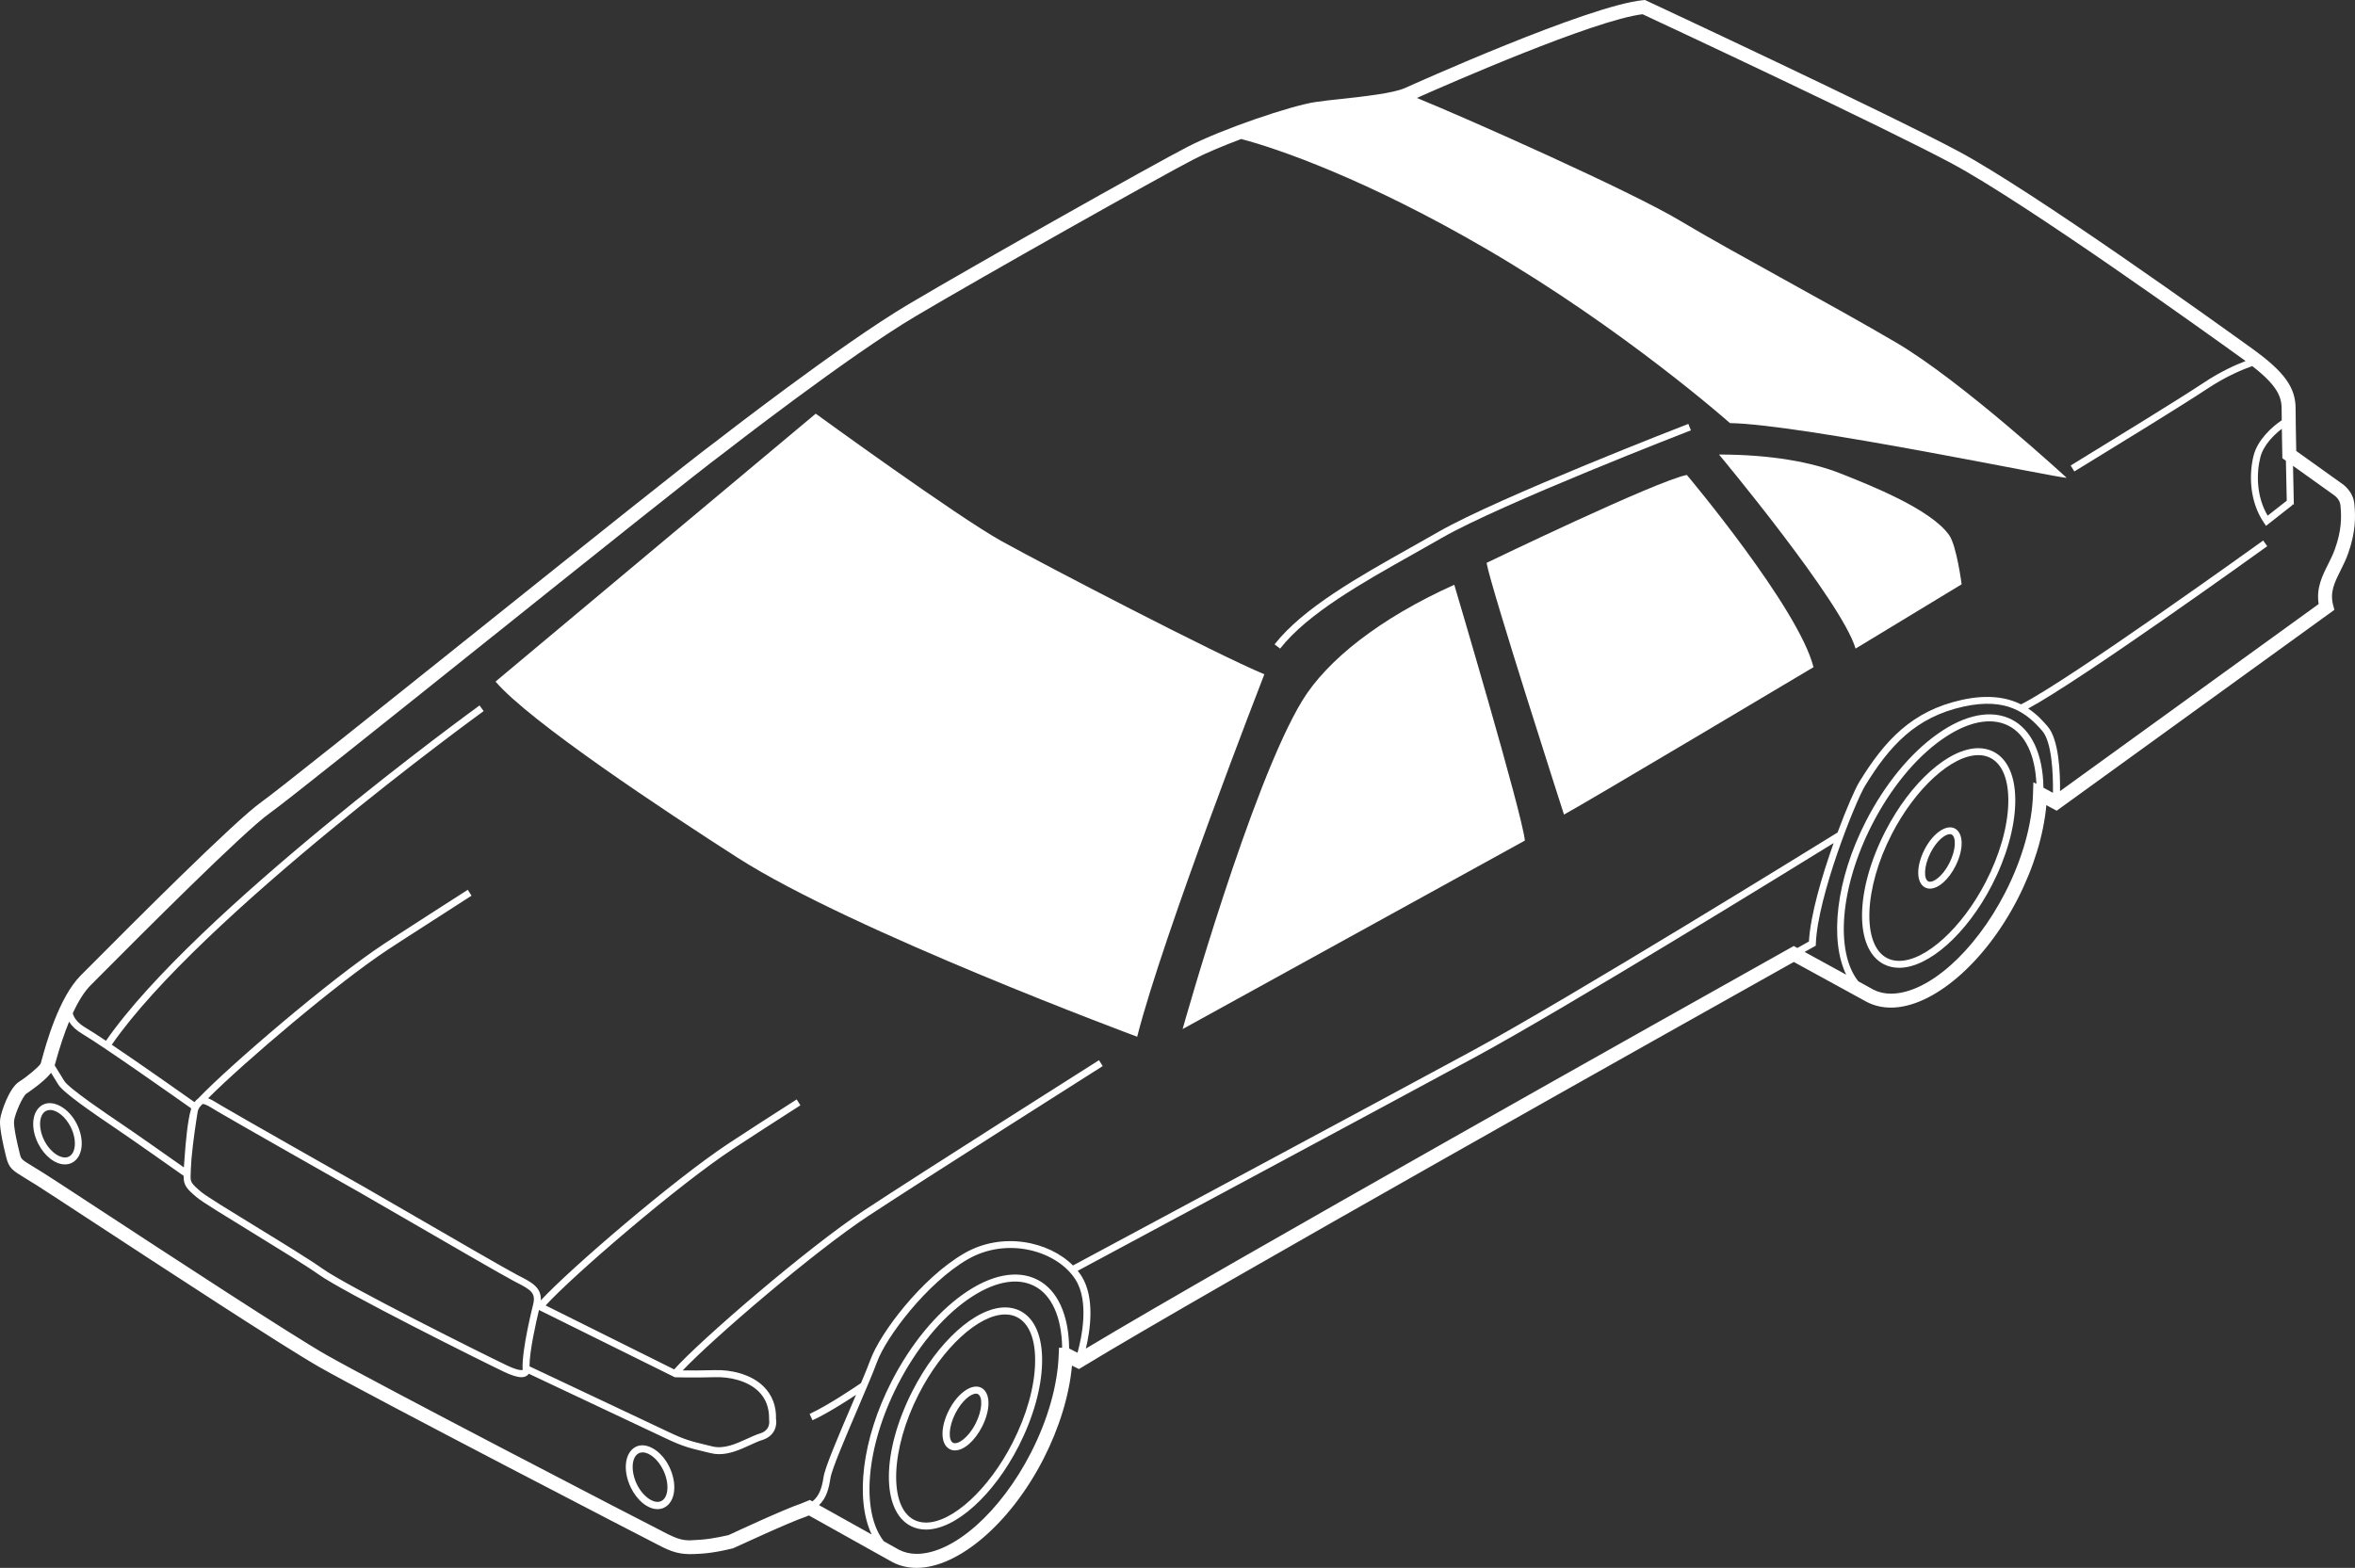 <svg width="922" height="614" xmlns="http://www.w3.org/2000/svg" xmlns:xlink="http://www.w3.org/1999/xlink" xml:space="preserve" overflow="hidden"><rect width="100%" height="100%" fill="#333333" stroke="none"/><defs><clipPath id="clip0"><rect x="453" y="1238" width="922" height="614"/></clipPath></defs><g clip-path="url(#clip0)" transform="translate(-453 -1238)"><path d="M15.217 0.631C11.132-1.494 5.067 1.94 1.966 8.077-1.24 14.44-0.447 21.146 3.776 23.335 4.634 23.786 5.575 24 6.591 24 10.38 24 14.582 20.739 17.037 15.878 20.244 9.526 19.44 2.83 15.217 0.631ZM14.656 14.655C12.264 19.387 7.756 22.369 4.993 20.921 2.199 19.472 1.903 14.161 4.337 9.322 6.316 5.406 9.629 2.68 12.402 2.68 12.984 2.68 13.513 2.809 13.989 3.056 16.794 4.504 17.09 9.815 14.656 14.655Z" fill="#FFFFFF" fill-rule="evenodd" transform="matrix(-1 0 0 1 485 1670)"/><path d="M15.219 0.662C11.144-1.562 5.068 2.014 1.967 8.417-1.241 15.044-0.447 22.017 3.777 24.307 4.634 24.777 5.576 25 6.582 25 10.382 25 14.573 21.603 17.029 16.552 20.247 9.915 19.442 2.942 15.219 0.662ZM14.658 15.256C12.265 20.184 7.756 23.291 4.994 21.782 2.199 20.273 1.903 14.742 4.348 9.691 6.327 5.612 9.641 2.774 12.414 2.774 12.996 2.774 13.525 2.897 14.002 3.165 16.796 4.674 17.092 10.216 14.658 15.256Z" fill="#FFFFFF" fill-rule="evenodd" transform="matrix(-1 0 0 1 717 1804)"/><path d="M27.643 0C27.643 0 0.912 89.958 0 100.178L134 174C134 174 107.074 77.953 87.111 45.314 77.487 29.579 56.926 13.183 27.643 0Z" fill="#FFFFFF" fill-rule="evenodd" transform="matrix(-1 0 0 1 1050 1467)"/><path d="M49.584 0C49.584 0 5.835 52.024 0 75.281 0 75.281 89.141 128.399 97.684 133 97.684 133 126.205 44.521 128 34.43 128 34.43 61.276 2.198 49.584 0Z" fill="#FFFFFF" fill-rule="evenodd" transform="matrix(-1 0 0 1 1163 1424)"/><path d="M47.505 7.389C35.922 11.976 11.985 21.399 4.861 31.612 1.949 35.777 0 50.815 0 50.815L41.529 76C46.834 57.76 95 0 95 0 74.679 0.011 58.678 2.964 47.505 7.389Z" fill="#FFFFFF" fill-rule="evenodd" transform="matrix(-1 0 0 1 1221 1416)"/><path d="M301 104.914C301 104.914 193.061 14.586 175.636 0 175.636 0 120.145 40.376 102.817 49.952 85.479 59.539 19.147 94.08 0 102.062 0 102.062 39.745 204.264 49.784 244 49.784 244 161.438 202.584 206.132 173.953 235.329 155.245 287.777 120.444 301 104.914Z" fill="#FFFFFF" fill-rule="evenodd" transform="matrix(-1 0 0 1 948 1400)"/><path d="M921.927 438.226C921.591 435.531 918.418 426.052 914.497 423.606 911.367 421.648 906.624 417.622 906.071 416.508 905.996 416.281 905.855 415.805 905.671 415.101 904.025 409.031 898.988 390.581 890.346 381.946L886.1 377.693C870.786 362.306 830.097 321.435 819.516 313.969 813.863 309.976 773.812 277.946 735.094 246.966 693.722 213.865 650.932 179.638 641.737 172.886 641.25 172.507 593.055 135.002 566.304 119.149 539.478 103.242 470.846 64.612 457.146 57.546 443.521 50.501 416.5 41.368 407.034 39.962 404.413 39.561 400.937 39.182 397.136 38.771 387.984 37.776 376.591 36.531 371.945 34.475 369.02 33.155 300.14 2.132 278.717 0.065L277.981 0 277.309 0.314C276.389 0.747 184.549 43.597 155.393 59.169 126.271 74.729 54.271 126.41 40.127 136.614 27.672 145.606 23.253 151.72 23.253 160.02 23.253 162.801 23.145 169.575 23.004 176.608L5.145 189.377C4.983 189.474 0.748 192.223 0.25 197.33-0.238 202.448-0.281 208.346 2.676 216.732 3.542 219.167 4.614 221.32 5.654 223.409 8.026 228.148 9.9 231.882 8.546 237.01L8.069 238.818 116.794 317.486 120.834 315.311C121.884 326.932 125.794 339.788 132.065 352.015 144.92 377.087 165.325 394.596 181.678 394.596 185.068 394.596 188.22 393.871 191.122 392.377L219.714 376.72 223.635 378.916C261.01 399.865 449.89 505.846 498.279 535.354L499.568 536.144 502.308 534.791C503.359 546.381 507.279 559.225 513.517 571.41 526.373 596.481 546.778 614.001 563.131 614.001 566.51 614.001 569.672 613.265 572.597 611.76L605.315 593.473 606.474 593.95C613.08 596.157 634.243 606.036 634.925 606.307 635.196 606.383 641.748 608.092 647.423 608.438L648.235 608.493C654.116 608.861 657.246 608.558 662.845 605.766 667.643 603.363 777.299 546.576 797.086 535.289 811.014 527.336 858.071 496.54 886.187 478.144 897.007 471.056 905.129 465.743 907.685 464.131 909.396 463.049 910.804 462.194 911.974 461.49 917.227 458.288 918.483 457.519 919.588 453.104 922.382 441.861 922.035 439.124 921.927 438.226ZM900.396 416.53C900.472 416.811 900.526 417.006 900.591 417.222 899.498 418.986 897.949 421.496 896.833 423.314 895.046 426.236 879.7 436.581 874.653 439.989 869.183 443.668 855.278 453.461 850.014 457.173 849.949 456.004 849.851 454.76 849.743 453.494 849.31 447.164 848.498 438.528 847.22 434.46 847.198 434.341 847.166 434.157 847.155 434.049 852.083 430.564 881.454 409.81 889.804 404.865 892.165 403.469 893.855 401.867 894.949 400.114 896.844 404.735 898.663 410.178 900.396 416.53ZM713.238 510.715C712.21 506.343 714.148 505.099 719.91 502.156L720.744 501.723C724.643 499.71 747.494 486.465 764.184 476.802 772.48 471.987 779.162 468.113 781.003 467.085 786.169 464.174 831.527 438.442 836.79 435.282L838.046 434.525C839.953 433.356 841.599 432.35 842.552 432.35 842.595 432.35 842.682 432.361 842.758 432.372 843.213 432.858 843.581 433.27 843.938 433.692 844.09 433.962 844.231 434.211 844.393 434.611 844.458 434.752 844.512 434.947 844.566 435.12 845.108 438.399 846.396 446.623 847.036 453.797 847.263 457.108 847.382 459.792 847.382 460.766 847.382 462.789 847.209 463.46 843.093 466.89 841.155 468.502 831.873 474.194 822.05 480.211 811.469 486.692 800.541 493.401 795.624 496.896 786.083 503.703 732.505 530.452 723.538 534.715 720.332 536.241 718.686 536.555 717.874 536.555 717.549 536.555 717.387 536.501 717.354 536.501L717.397 536.014C717.722 528.407 713.412 511.407 713.238 510.715ZM714.69 535.083C708.82 537.843 666.961 557.591 660.279 560.772 653.791 563.856 651.56 564.397 644.9 565.999L643.08 566.443C638.499 567.557 633.766 565.382 629.564 563.467 627.755 562.634 626.033 561.854 624.387 561.335 620.272 560.047 620.802 556.541 620.9 555.849 620.791 551.391 622.156 547.733 624.95 544.963 629.401 540.548 636.755 539.131 642.073 539.325 650.575 539.574 657.723 539.358 657.788 539.358L710.986 513.009C712.036 517.359 714.744 529.219 714.69 535.083ZM27.055 180.439 28.441 179.443 28.463 178.069C28.528 174.52 28.593 170.992 28.647 167.919 31.831 170.354 35.871 174.401 37.051 179.054 38.632 185.319 38.654 194.441 34.192 201.94L26.719 196.075C26.795 193.272 26.925 187.039 27.055 180.439ZM188.556 387.551C186.498 388.601 184.18 389.131 181.668 389.131 167.285 389.131 148.895 372.846 136.939 349.526 130.235 336.455 126.368 322.701 126.054 310.788L125.924 306.34 124.733 306.989C125.188 295.801 129.043 287.598 135.607 284.233 142.57 280.651 151.917 282.621 161.924 289.708 172.191 296.991 181.819 308.764 189.043 322.853 201.747 347.611 203.534 372.889 194.458 384.294L188.556 387.551ZM199.202 381.708C205.765 368.149 203.263 344.581 191.491 321.609 184.072 307.141 174.14 295.011 163.516 287.479 152.631 279.753 142.278 277.741 134.361 281.799 126.574 285.791 122.155 295.465 121.982 308.472L118.256 310.484C118.126 303.029 118.7 290.596 122.394 286.289 128.524 279.136 136.484 273.023 153.26 276.713 172.007 280.824 182.22 292.057 191.783 307.682 195.574 313.861 210.411 350.998 211.082 369.567L211.104 370.335 215.479 372.791 199.202 381.708ZM226.299 374.155 219.736 370.465 218.317 371.244 213.79 368.701C213.227 358.454 208.754 343.164 204.119 330.157 222.14 341.281 308.912 394.725 344.197 413.835 380.998 433.757 486.193 490.209 500.066 497.665 499.514 498.346 499.005 499.061 498.539 499.797 493.244 508.302 495.16 520.984 496.883 528.126 442.633 495.511 262.689 394.542 226.299 374.155ZM569.997 606.924C567.951 607.973 565.633 608.514 563.12 608.514 548.727 608.514 530.337 592.229 518.38 568.91 511.741 555.936 507.875 542.279 507.507 530.42L507.388 527.769 506.164 527.769C506.348 515.865 510.214 507.112 517.059 503.616 524.023 500.035 533.37 502.004 543.377 509.092 553.644 516.374 563.272 528.147 570.496 542.236 583.156 566.919 584.976 592.11 575.987 603.569L569.997 606.924ZM580.741 600.918C587.196 587.327 584.662 563.856 572.932 540.981 565.514 526.513 555.571 514.383 544.958 506.852 534.084 499.136 523.72 497.113 515.803 501.171 507.951 505.196 503.543 514.957 503.424 528.093L500.142 529.749C498.507 523.819 495.518 509.806 500.857 501.236 507.897 489.939 527.478 484.106 543.16 493.185 559.048 502.394 575.066 523.538 578.683 533.493 580.102 537.388 583.015 544.195 586.091 551.391 590.878 562.612 596.326 575.337 596.867 578.811 597.485 582.804 598.362 586.591 601.34 589.426L580.741 600.918ZM914.259 451.762C913.696 454.013 913.696 454.013 909.104 456.816 907.924 457.53 906.494 458.407 904.75 459.5 902.194 461.101 894.028 466.447 883.176 473.556 855.115 491.919 808.133 522.661 794.357 530.528 775.599 541.241 668.206 596.968 660.387 600.864 654.744 603.677 652.795 603.299 648.582 603.028L647.759 602.974C642.853 602.671 636.929 601.167 636.755 601.167 636.755 601.167 636.755 601.167 636.755 601.167 635.64 600.648 615.073 591.039 608.369 588.82L604.936 587.403 603.929 587.966C601.308 585.888 600.257 582.923 599.564 578.389 598.979 574.569 593.705 562.244 588.604 550.319 588.008 548.934 587.434 547.582 586.86 546.24 591.29 549.161 598.611 553.804 603.907 556.195L605.033 553.706C597.929 550.482 586.557 542.767 584.911 541.641 583.373 537.984 582.052 534.759 581.25 532.562 577.405 522.001 561.181 500.489 544.514 490.837 529.611 482.202 511.373 486.119 501.918 495.576 491.185 489.809 382.926 431.733 345.475 411.444 307.504 390.884 209.609 330.363 202.581 326.013 199.05 316.512 195.66 308.807 194.1 306.264 184.169 290.055 173.523 278.379 153.834 274.061 143.426 271.778 136.039 273.217 130.755 275.836 112.625 266.833 36.726 212.241 35.957 211.679L34.354 213.897C37.43 216.115 107.253 266.346 127.949 277.47 124.375 279.818 121.971 282.588 120.303 284.525 115.884 289.665 115.397 302.802 115.484 309.814L14.221 236.545C15.228 230.367 12.856 225.595 10.539 220.985 9.575 219.048 8.568 217.046 7.831 214.936 5.362 207.956 5.189 203.065 5.697 197.871 5.925 195.447 8.091 193.998 8.21 193.911L24.26 182.43C24.098 190.524 23.947 197.579 23.947 197.579L24.65 197.59 24.488 197.795 34.831 205.933 35.654 204.721C41.416 196.27 41.513 185.568 39.693 178.383 38.145 172.28 32.492 167.118 28.679 164.586 28.701 162.638 28.723 161.037 28.723 159.998 28.723 155.15 30.759 150.714 40.224 143.366 43.549 144.524 50.297 147.219 57.845 152.25 67.343 158.57 94.462 175.191 106.051 182.278L109.884 184.626 111.314 182.3 107.48 179.941C96.91 173.47 68.816 156.265 59.361 149.967 52.658 145.498 46.625 142.825 42.834 141.386 43.019 141.256 43.149 141.148 43.332 141.018 57.412 130.857 129.152 79.361 157.96 63.962 185.642 49.17 270.346 9.566 278.923 5.573 298.05 7.921 354.898 32.852 367.277 38.36 347.035 46.617 283.515 74.881 264.313 86.394 243.79 98.698 205.017 119.214 179.48 134.244 153.942 149.285 112.895 187.104 112.895 187.104 114.715 187.559 216.433 166.134 244.711 165.69 244.711 165.69 285.768 129.234 339.584 97.789 386.652 70.293 421.861 58.13 436.06 54.44 443.078 57.07 449.825 59.894 454.644 62.393 468.28 69.438 536.749 107.971 563.521 123.835 589.979 139.514 637.892 176.814 638.434 177.236 647.596 183.977 690.333 218.16 731.672 251.229 772.253 283.692 810.57 314.348 816.365 318.427 826.556 325.623 866.996 366.245 882.234 381.545L886.479 385.809C888.916 388.244 891.266 391.934 893.508 396.803 892.988 398.902 891.277 400.828 888.396 402.527 886.566 403.609 883.783 405.416 880.512 407.592 845.53 357.058 735.376 277.07 734.249 276.258L732.646 278.476C733.773 279.288 843.537 358.995 878.237 409.128 866.422 417.082 849.992 428.692 845.844 431.625 845.476 431.095 845.032 430.618 844.491 430.261 832.209 417.373 792.754 383.537 771.603 369.589L766.285 366.115C759.061 361.418 749.271 355.121 738.863 348.455L737.39 350.76C747.787 357.415 757.578 363.713 764.791 368.398L770.097 371.861C790.134 385.073 826.621 416.162 840.516 430.099 839.368 430.553 838.122 431.268 836.617 432.198L835.371 432.945C830.119 436.105 784.805 461.815 779.639 464.715 777.809 465.754 771.116 469.628 762.798 474.443 746.13 484.106 723.311 497.319 719.477 499.288L718.643 499.721C713.856 502.166 710 504.168 710.271 509.254 699.224 497.232 658.232 461.945 636.495 447.618 630.452 443.636 620.867 437.446 610.102 430.553L608.629 432.847C619.383 439.74 628.957 445.919 634.99 449.901 656.715 464.217 697.74 499.537 708.376 511.234L658.058 536.285C647.986 524.966 605.835 488.597 583.676 473.989 561.799 459.564 492.442 415.632 491.738 415.188L490.276 417.493C490.969 417.936 560.315 461.869 582.171 476.272 603.301 490.198 642.777 524.068 654.712 536.674 651.863 536.707 647.271 536.728 642.149 536.566 636.235 536.339 628.08 537.973 623.011 543.004 619.676 546.327 618.041 550.666 618.192 555.6 617.748 557.764 618.311 562.287 623.575 563.932 625.059 564.397 626.705 565.144 628.427 565.945 632.098 567.622 636.159 569.472 640.438 569.472 641.521 569.472 642.614 569.353 643.719 569.083L645.549 568.639C652.221 567.038 654.723 566.432 661.459 563.229 667.892 560.166 706.935 541.76 715.026 537.951 715.069 538.027 715.08 538.103 715.134 538.179 715.534 538.698 716.325 539.325 717.841 539.325 719.466 539.325 721.697 538.644 724.686 537.215 733.686 532.93 787.523 506.051 797.184 499.147 802.014 495.706 813.408 488.727 823.447 482.559 833.79 476.229 842.714 470.753 844.815 469.011 848.974 465.548 850.101 464.131 850.101 460.787 850.101 460.711 850.101 460.571 850.101 460.473 853.285 458.223 870.05 446.406 876.18 442.262 886.512 435.293 897.32 427.773 899.162 424.753 899.985 423.401 901.057 421.67 902.01 420.133 904.837 423.78 911.519 428.194 911.595 428.238 913.111 429.179 916.132 436.137 916.49 438.907 916.577 439.524 916.642 442.262 914.259 451.762Z" fill="#FFFFFF" fill-rule="evenodd" transform="matrix(-1 0 0 1 1375 1238)"/><path d="M14.478 0C12.316 0 10.316 0.462 8.532 1.376 2.802 4.288-0.225 11.446 0.013 21.516 0.24 31.243 3.483 42.635 9.137 53.608 18.964 72.684 33.916 86 45.472 86 47.635 86 49.624 85.538 51.419 84.635 63.094 78.681 62.824 55.746 50.802 32.403 40.965 13.327 26.035 0 14.478 0ZM50.164 82.217C48.77 82.926 47.191 83.291 45.462 83.291 35.051 83.291 20.791 70.287 11.559 52.372 6.089 41.753 2.954 30.78 2.737 21.452 2.521 12.488 5.018 6.212 9.764 3.794 11.159 3.084 12.748 2.719 14.467 2.719 24.867 2.719 39.116 15.723 48.348 33.639 59.31 54.886 60.132 77.134 50.164 82.217Z" fill="#FFFFFF" fill-rule="evenodd" transform="matrix(-1 0 0 1 1242 1531)"/><path d="M14.477 0C12.326 0 10.326 0.468 8.532 1.392 2.802 4.338-0.225 11.579 0.013 21.766 0.24 31.595 3.483 43.13 9.137 54.231 18.963 73.529 33.914 87 45.471 87 47.622 87 49.622 86.532 51.416 85.619 63.102 79.596 62.821 56.384 50.789 32.78 40.974 13.471 26.044 0 14.477 0ZM50.173 83.173C48.779 83.891 47.189 84.26 45.471 84.26 35.06 84.26 20.802 71.115 11.558 52.981 6.088 42.25 2.964 31.138 2.748 21.712 2.532 12.633 5.029 6.295 9.775 3.849 11.169 3.12 12.748 2.762 14.466 2.762 24.877 2.762 39.125 15.917 48.357 34.041 59.319 55.514 60.151 78.02 50.173 83.173Z" fill="#FFFFFF" fill-rule="evenodd" transform="matrix(-1 0 0 1 861 1750)"/><path d="M108.219 50.72C128.751 62.259 149.989 74.196 160.83 88L163.001 86.336C151.812 72.103 130.335 60.026 109.575 48.358 105.961 46.319 102.358 44.3 98.831 42.272 75.293 28.768 1.737 0.29 0.998 0L0 2.523C0.738 2.813 74.088 31.216 97.453 44.612 100.98 46.651 104.594 48.68 108.219 50.72Z" fill="#FFFFFF" fill-rule="evenodd" transform="matrix(-1 0 0 1 1115 1404)"/><path d="M2.843 0.454C-0.836 2.335-0.958 8.933 2.554 15.787 5.377 21.295 9.611 25 13.111 25 13.845 25 14.534 24.844 15.167 24.521 18.834 22.63 18.957 16.032 15.445 9.178 12.033 2.512 6.443-1.382 2.843 0.454ZM13.878 22.018C12.133 22.897 7.988 20.238 5.055 14.508 2.265 9.055 2.265 3.915 4.132 2.958 4.365 2.835 4.61 2.78 4.899 2.78 6.899 2.78 10.389 5.484 12.944 10.457 15.734 15.92 15.734 21.061 13.878 22.018Z" fill="#FFFFFF" fill-rule="evenodd" transform="matrix(-1 0 0 1 840 1781)"/><path d="M2.681 0.436C-0.783 2.241-0.908 8.575 2.409 15.155 5.075 20.443 9.074 24 12.38 24 13.073 24 13.724 23.851 14.322 23.541 17.786 21.735 17.902 15.401 14.595 8.811 11.362 2.412 6.072-1.326 2.681 0.436ZM13.105 21.137C11.457 21.992 7.541 19.418 4.771 13.927 2.136 8.693 2.136 3.758 3.899 2.839 4.12 2.733 4.351 2.668 4.623 2.668 6.513 2.668 9.819 5.253 12.223 10.039 14.858 15.284 14.858 20.219 13.105 21.137Z" fill="#FFFFFF" fill-rule="evenodd" transform="matrix(-1 0 0 1 1221 1562)"/></g></svg>